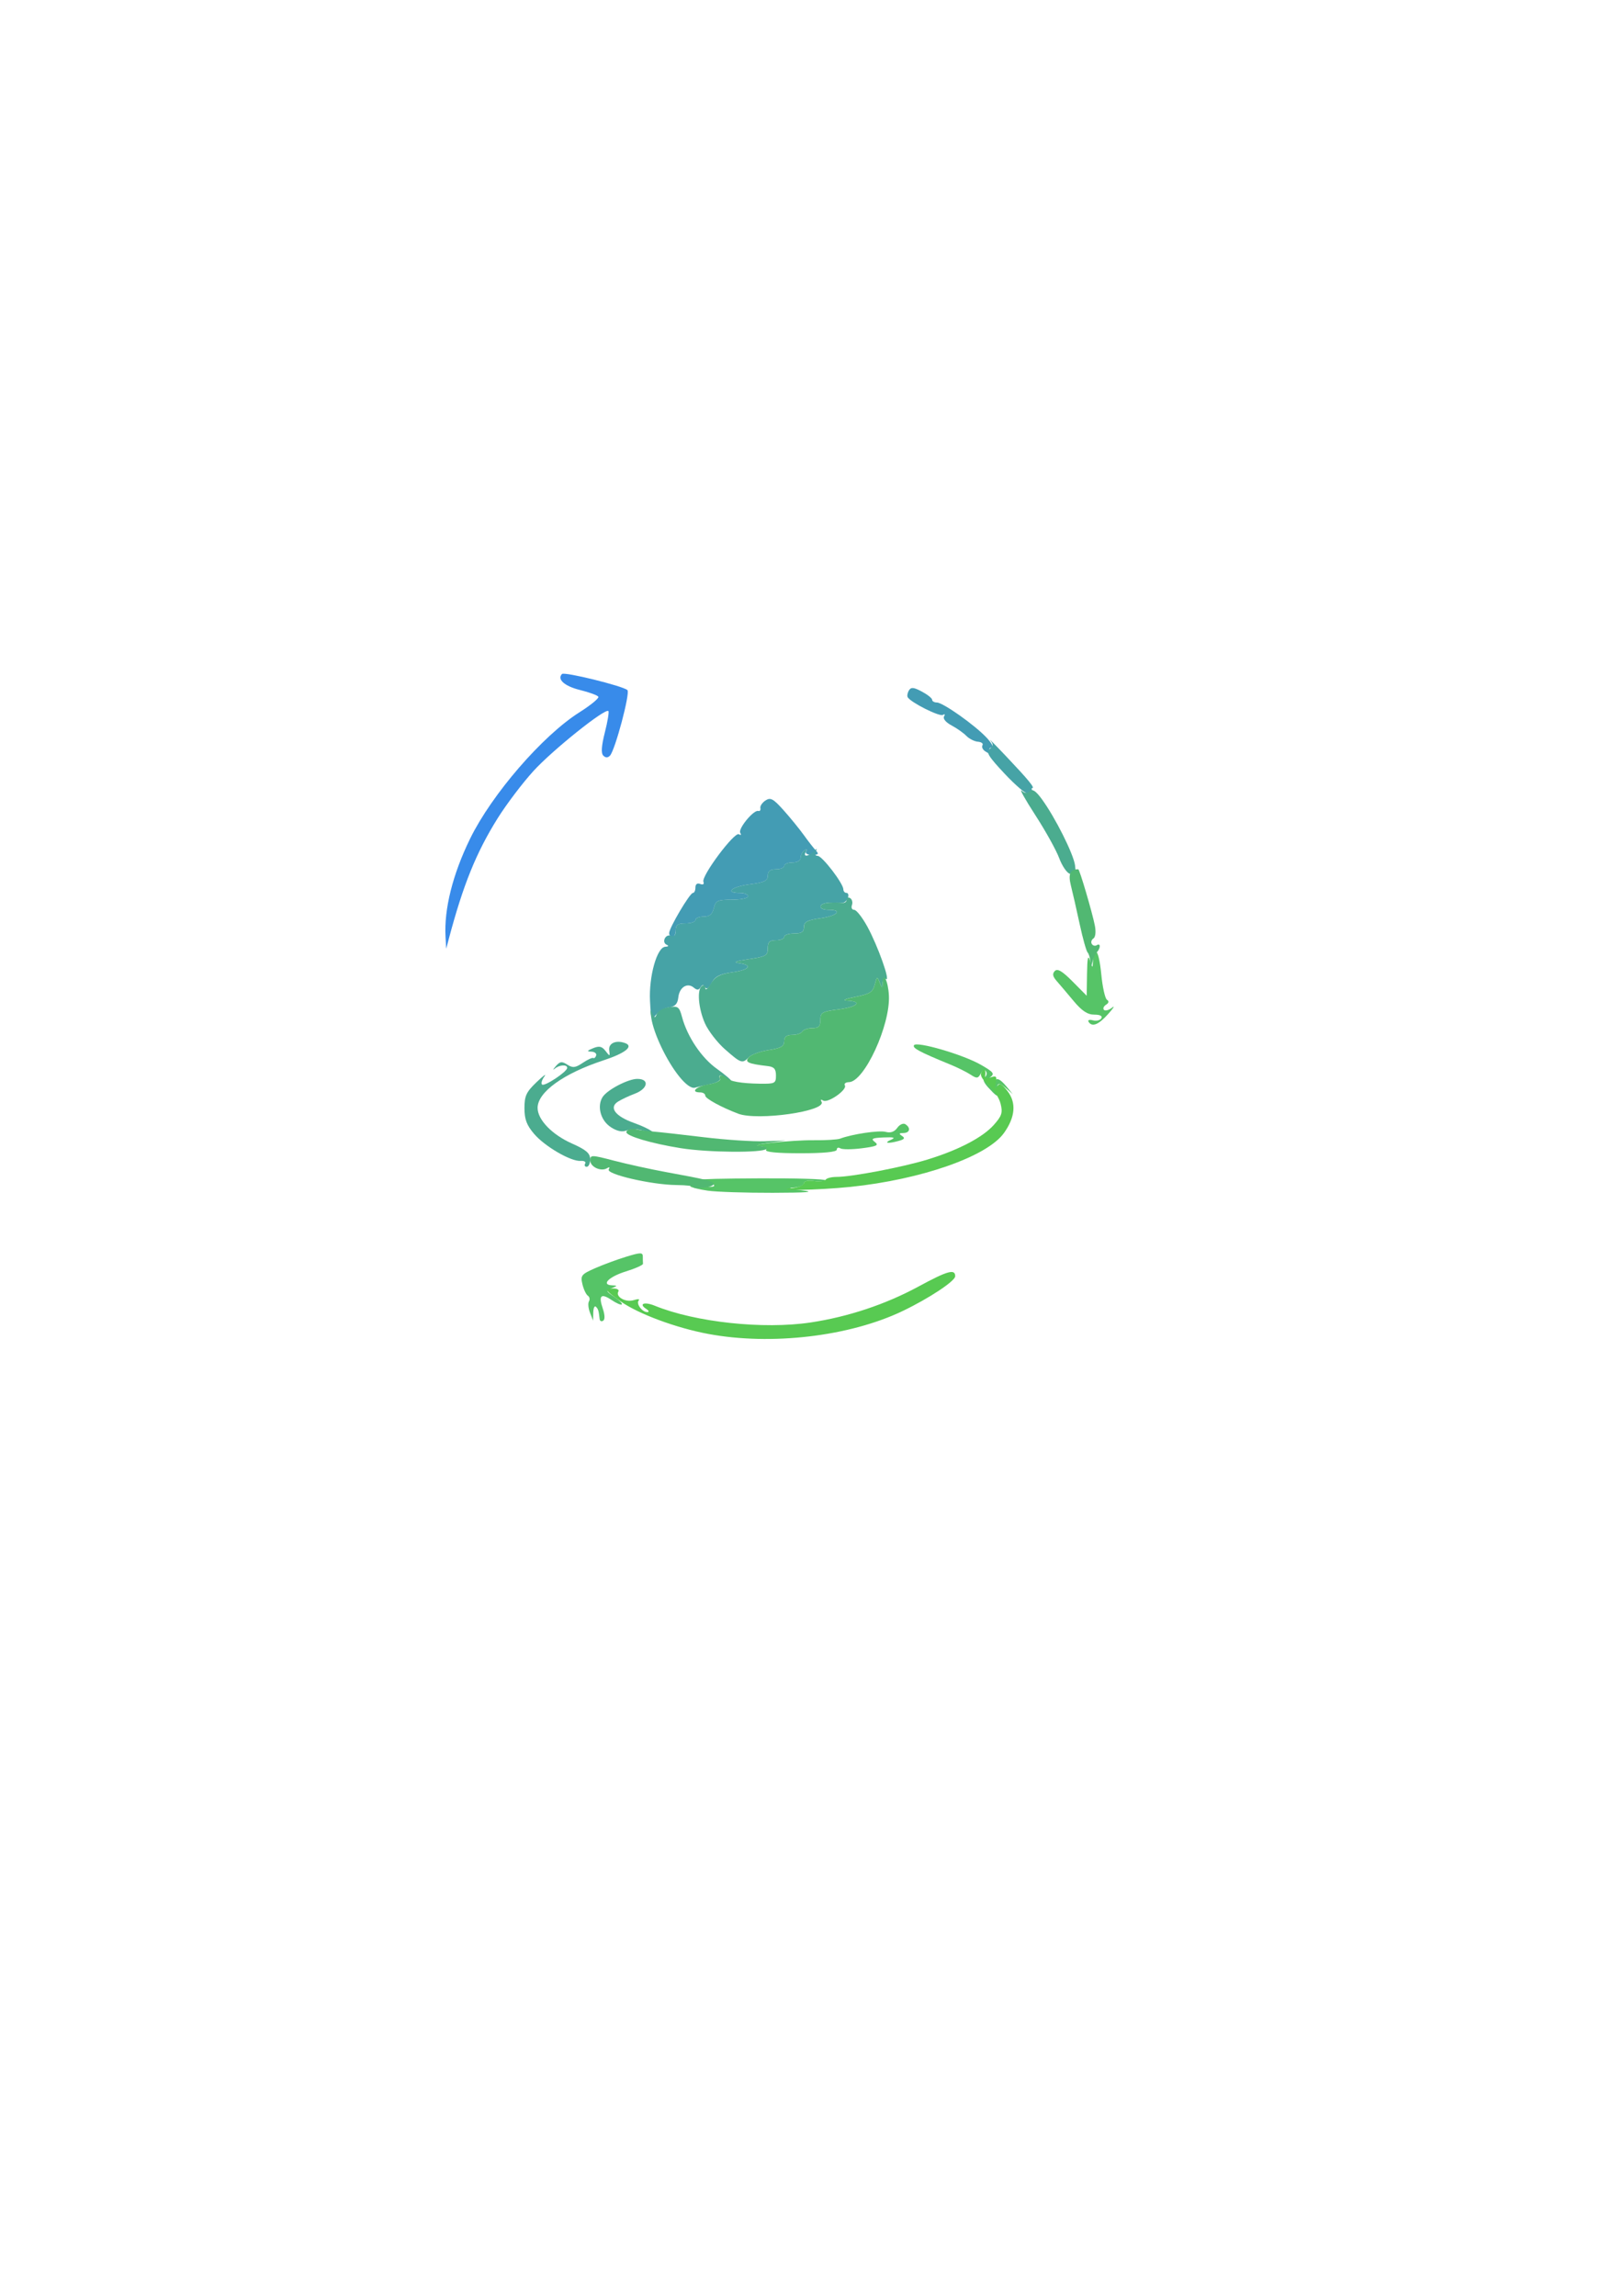 <?xml version="1.0" encoding="UTF-8" standalone="no"?>
<!-- Created with Inkscape (http://www.inkscape.org/) -->

<svg
   width="210mm"
   height="297mm"
   viewBox="0 0 210 297"
   version="1.1"
   id="svg1"
   xml:space="preserve"
   xmlns="http://www.w3.org/2000/svg"
   xmlns:svg="http://www.w3.org/2000/svg"><defs
     id="defs1"><linearGradient
       id="swatch1"><stop
         style="stop-color:#000000;stop-opacity:1;"
         offset="0"
         id="stop1" /></linearGradient></defs><g
     id="layer1"><g
       id="g31"
       transform="matrix(1.608,0,0,1.653,-59.364,-121.326)"><path
         style="fill:#388bea"
         d="m 72.768,146.719 c -0.126,-2.172 0.575,-4.896 1.979,-7.688 1.747,-3.473 5.831,-8.064 8.797,-9.888 0.906,-0.557 1.591,-1.105 1.522,-1.217 -0.069,-0.112 -0.731,-0.349 -1.47,-0.526 -1.251,-0.3 -1.873,-0.837 -1.455,-1.255 0.19,-0.19 4.901,0.937 5.262,1.26 0.241,0.215 -0.992,4.718 -1.405,5.132 -0.177,0.177 -0.356,0.175 -0.538,-0.008 -0.187,-0.187 -0.147,-0.757 0.13,-1.819 0.222,-0.85 0.349,-1.6 0.283,-1.666 -0.251,-0.251 -4.503,3.061 -6.039,4.703 -0.884,0.945 -2.181,2.613 -2.883,3.707 -1.716,2.674 -2.761,5.186 -3.912,9.397 l -0.217,0.794 z"
         id="path37" /><path
         style="fill:#439cb4"
         d="m 90.759,146.43 c 0,-0.406 1.667,-3.15 1.914,-3.15 0.112,0 0.203,-0.191 0.203,-0.425 0,-0.263 0.147,-0.369 0.383,-0.278 0.231,0.089 0.335,0.02 0.26,-0.174 -0.174,-0.452 2.502,-3.935 2.855,-3.717 0.165,0.102 0.212,0.055 0.11,-0.11 -0.195,-0.316 1.078,-1.819 1.451,-1.713 0.128,0.036 0.203,-0.064 0.167,-0.223 -0.036,-0.159 0.148,-0.427 0.41,-0.595 0.404,-0.26 0.624,-0.146 1.455,0.758 0.538,0.585 1.277,1.467 1.641,1.96 0.364,0.493 0.804,1.041 0.978,1.218 0.247,0.251 0.176,0.322 -0.326,0.322 -0.373,0 -0.572,-0.114 -0.474,-0.272 0.097,-0.157 0.039,-0.192 -0.137,-0.084 -0.168,0.104 -0.305,0.36 -0.305,0.57 0,0.23 -0.262,0.381 -0.661,0.381 -0.364,0 -0.661,0.119 -0.661,0.265 0,0.146 -0.298,0.265 -0.661,0.265 -0.472,0 -0.661,0.143 -0.661,0.499 0,0.406 -0.27,0.532 -1.455,0.68 -1.458,0.182 -2.037,0.673 -0.794,0.673 0.364,0 0.661,0.119 0.661,0.265 0,0.146 -0.582,0.265 -1.294,0.265 -1.16,0 -1.311,0.069 -1.46,0.661 -0.121,0.483 -0.343,0.661 -0.822,0.661 -0.361,0 -0.656,0.119 -0.656,0.265 0,0.146 -0.357,0.265 -0.794,0.265 -0.617,0 -0.794,0.118 -0.794,0.529 0,0.291 -0.119,0.529 -0.265,0.529 -0.146,0 -0.265,-0.13 -0.265,-0.289 z m 25.432,-14.237 c -0.201,-0.127 -0.298,-0.339 -0.217,-0.47 0.081,-0.132 -0.083,-0.257 -0.366,-0.278 -0.282,-0.021 -0.702,-0.227 -0.933,-0.458 -0.231,-0.231 -0.769,-0.6 -1.197,-0.821 -0.45,-0.232 -0.701,-0.526 -0.596,-0.696 0.103,-0.167 0.062,-0.22 -0.095,-0.123 -0.26,0.161 -2.574,-0.968 -2.828,-1.38 -0.065,-0.104 -0.022,-0.344 0.095,-0.533 0.17,-0.276 0.375,-0.259 1.041,0.086 0.456,0.236 0.829,0.525 0.829,0.642 0,0.118 0.171,0.214 0.38,0.214 0.49,0 3.066,1.773 4.014,2.763 0.403,0.421 0.584,0.765 0.403,0.765 -0.181,0 -0.256,0.119 -0.166,0.265 0.199,0.322 0.113,0.328 -0.365,0.025 z"
         id="path36" /><path
         style="fill:#46a3a6"
         d="m 89.222,151.727 c -0.099,-1.923 0.562,-4.204 1.228,-4.235 0.25,-0.012 0.305,-0.076 0.126,-0.149 -0.449,-0.183 -0.116,-0.885 0.338,-0.711 0.25,0.096 0.375,-0.041 0.375,-0.414 0,-0.443 0.163,-0.557 0.794,-0.557 0.437,0 0.794,-0.119 0.794,-0.265 0,-0.146 0.295,-0.265 0.656,-0.265 0.48,0 0.701,-0.178 0.822,-0.661 0.149,-0.593 0.3,-0.661 1.46,-0.661 0.712,0 1.294,-0.119 1.294,-0.265 0,-0.146 -0.298,-0.265 -0.661,-0.265 -1.243,0 -0.664,-0.491 0.794,-0.673 1.185,-0.148 1.455,-0.274 1.455,-0.68 0,-0.356 0.19,-0.499 0.661,-0.499 0.364,0 0.661,-0.119 0.661,-0.265 0,-0.146 0.298,-0.265 0.661,-0.265 0.4,0 0.661,-0.151 0.661,-0.381 0,-0.21 0.137,-0.466 0.305,-0.57 0.189,-0.117 0.234,-0.073 0.117,0.117 -0.252,0.408 0.174,0.39 0.622,-0.025 0.285,-0.265 0.319,-0.265 0.17,0 -0.107,0.19 -0.04,0.335 0.16,0.341 0.371,0.011 2.066,2.165 2.066,2.624 0,0.152 0.115,0.276 0.256,0.276 0.141,0 0.187,0.181 0.102,0.402 -0.085,0.221 -0.289,0.385 -0.455,0.366 -0.165,-0.02 -0.628,-0.022 -1.028,-0.005 -0.909,0.039 -0.97,0.561 -0.066,0.561 1.175,0 0.701,0.474 -0.661,0.661 -1.061,0.146 -1.323,0.282 -1.323,0.686 0,0.384 -0.189,0.504 -0.794,0.504 -0.437,0 -0.794,0.119 -0.794,0.265 0,0.146 -0.298,0.265 -0.661,0.265 -0.521,0 -0.661,0.134 -0.661,0.631 0,0.567 -0.155,0.653 -1.521,0.847 -1.052,0.15 -1.297,0.246 -0.794,0.313 1.144,0.151 0.853,0.523 -0.561,0.718 -0.994,0.137 -1.368,0.325 -1.635,0.824 -0.22,0.411 -0.413,0.538 -0.53,0.348 -0.136,-0.219 -0.234,-0.217 -0.373,0.008 -0.135,0.218 -0.286,0.225 -0.529,0.024 -0.517,-0.429 -1.16,-0.048 -1.251,0.742 -0.061,0.525 -0.251,0.727 -0.743,0.792 -0.364,0.048 -0.84,0.314 -1.058,0.592 -0.366,0.467 -0.403,0.382 -0.479,-1.094 z m 30.771,-16.125 c -0.091,-0.148 -0.269,-0.205 -0.395,-0.127 -0.126,0.078 -0.95,-0.605 -1.832,-1.517 -1.319,-1.365 -1.535,-1.709 -1.219,-1.944 0.303,-0.226 0.317,-0.366 0.064,-0.671 -0.176,-0.212 0.395,0.347 1.268,1.244 1.818,1.866 2.344,2.491 2.095,2.491 -0.096,0 -0.027,0.179 0.154,0.397 0.181,0.218 0.262,0.397 0.18,0.397 -0.082,0 -0.224,-0.121 -0.315,-0.269 z"
         id="path35" /><path
         style="fill:#4bac8f"
         d="m 84.003,164.462 c 0.084,-0.137 -0.076,-0.231 -0.356,-0.21 -0.782,0.059 -2.883,-1.126 -3.751,-2.114 -0.6,-0.684 -0.777,-1.142 -0.777,-2.015 0,-0.962 0.145,-1.264 0.981,-2.041 0.539,-0.501 0.82,-0.701 0.624,-0.442 -0.196,0.258 -0.283,0.543 -0.193,0.633 0.185,0.185 2.023,-0.995 2.026,-1.301 0.003,-0.285 -0.631,-0.244 -1.005,0.065 -0.175,0.145 -0.138,0.058 0.084,-0.193 0.336,-0.381 0.49,-0.402 0.93,-0.127 0.437,0.273 0.65,0.25 1.241,-0.137 0.392,-0.257 0.775,-0.428 0.85,-0.381 0.076,0.047 0.18,-0.042 0.232,-0.198 0.052,-0.156 -0.123,-0.292 -0.39,-0.301 -0.381,-0.013 -0.35,-0.071 0.144,-0.269 0.491,-0.196 0.711,-0.149 0.999,0.215 0.349,0.441 0.366,0.438 0.297,-0.052 -0.079,-0.561 0.573,-0.835 1.312,-0.551 0.661,0.254 -0.048,0.787 -1.782,1.341 -3.21,1.025 -5.292,2.487 -5.292,3.717 0,0.926 1.157,2.093 2.767,2.79 1.144,0.495 1.458,0.759 1.462,1.226 0.003,0.327 -0.122,0.595 -0.276,0.595 -0.154,0 -0.211,-0.112 -0.127,-0.249 z m 1.928,-2.949 c -0.72,-0.544 -0.963,-1.59 -0.525,-2.259 0.37,-0.566 2.049,-1.42 2.793,-1.421 1.006,-0.001 0.861,0.775 -0.218,1.166 -0.437,0.158 -1.032,0.43 -1.323,0.605 -0.77,0.461 -0.244,1.152 1.276,1.677 1.306,0.451 2.092,0.994 0.973,0.672 -0.798,-0.23 -1.033,-0.235 -1.72,-0.04 -0.32,0.091 -0.817,-0.067 -1.257,-0.4 z m 5.64,-3.871 c -1.009,-1.217 -2.041,-3.318 -2.246,-4.573 -0.098,-0.601 -0.075,-0.747 0.066,-0.416 0.183,0.428 0.243,0.444 0.375,0.099 0.087,-0.226 0.524,-0.464 0.973,-0.53 0.738,-0.108 0.838,-0.036 1.061,0.773 0.427,1.545 1.574,3.202 2.802,4.047 0.651,0.448 1.184,0.893 1.184,0.987 0,0.095 -0.143,0.03 -0.318,-0.145 -0.372,-0.372 -0.841,-0.428 -0.622,-0.074 0.083,0.134 -0.238,0.321 -0.712,0.417 -0.474,0.096 -1.058,0.228 -1.298,0.295 -0.275,0.077 -0.744,-0.249 -1.266,-0.88 z m 3.698,-2.111 c -0.628,-0.538 -1.361,-1.46 -1.629,-2.051 -0.533,-1.173 -0.652,-2.667 -0.234,-2.925 0.146,-0.09 0.268,-0.008 0.272,0.183 0.004,0.19 0.205,0.027 0.447,-0.363 0.343,-0.553 0.722,-0.748 1.713,-0.885 1.4,-0.193 1.683,-0.565 0.545,-0.716 -0.503,-0.067 -0.258,-0.163 0.794,-0.313 1.366,-0.194 1.521,-0.281 1.521,-0.847 0,-0.497 0.141,-0.631 0.661,-0.631 0.364,0 0.661,-0.119 0.661,-0.265 0,-0.146 0.357,-0.265 0.794,-0.265 0.604,0 0.794,-0.12 0.794,-0.504 0,-0.405 0.262,-0.54 1.323,-0.686 1.363,-0.187 1.837,-0.661 0.661,-0.661 -0.904,0 -0.843,-0.521 0.066,-0.561 0.4,-0.017 0.876,-0.012 1.058,0.012 0.182,0.024 0.331,-0.088 0.331,-0.249 0,-0.16 0.127,-0.213 0.283,-0.117 0.155,0.096 0.219,0.341 0.141,0.545 -0.078,0.204 0.003,0.37 0.18,0.37 0.177,1.5e-4 0.656,0.593 1.063,1.318 0.844,1.503 1.878,4.334 1.497,4.098 -0.139,-0.086 -0.262,0.059 -0.272,0.322 -0.017,0.426 -0.043,0.42 -0.234,-0.051 -0.201,-0.492 -0.228,-0.481 -0.398,0.165 -0.154,0.584 -0.399,0.735 -1.552,0.957 -0.878,0.169 -1.108,0.276 -0.641,0.298 1.255,0.06 0.793,0.495 -0.728,0.685 -1.314,0.164 -1.455,0.244 -1.455,0.824 0,0.505 -0.138,0.642 -0.646,0.642 -0.355,0 -0.719,0.119 -0.809,0.265 -0.09,0.146 -0.454,0.265 -0.809,0.265 -0.457,0 -0.646,0.146 -0.646,0.499 0,0.391 -0.266,0.539 -1.232,0.684 -0.678,0.102 -1.4,0.353 -1.606,0.559 -0.526,0.526 -0.632,0.493 -1.912,-0.603 z m 27.734,-13.751 c -0.238,-0.063 -0.624,-0.618 -0.859,-1.232 -0.235,-0.614 -1.096,-2.123 -1.914,-3.352 -0.818,-1.229 -1.316,-2.093 -1.106,-1.919 0.269,0.223 0.465,0.234 0.662,0.036 0.198,-0.198 0.477,-0.02 0.947,0.602 1.085,1.437 2.58,4.336 2.692,5.22 0.057,0.452 0.083,0.808 0.057,0.791 -0.026,-0.017 -0.241,-0.083 -0.479,-0.146 z"
         id="path34" /><path
         style="fill:#56c467"
         d="m 85.17,176.633 c -0.08,-0.679 -0.11,-0.776 -0.298,-0.964 -0.109,-0.109 -0.206,0.089 -0.215,0.441 l -0.017,0.639 -0.248,-0.62 c -0.137,-0.341 -0.173,-0.741 -0.082,-0.889 0.092,-0.148 0.051,-0.346 -0.091,-0.439 -0.142,-0.093 -0.339,-0.499 -0.437,-0.903 -0.166,-0.676 -0.086,-0.774 1.011,-1.245 0.655,-0.281 1.789,-0.688 2.52,-0.905 1.154,-0.343 1.329,-0.344 1.329,-0.012 0,0.21 0.007,0.464 0.015,0.564 0.008,0.1 -0.607,0.369 -1.368,0.598 -1.38,0.416 -2.035,1.056 -1.116,1.091 0.444,0.017 0.441,0.036 -0.034,0.222 -0.487,0.19 -0.474,0.233 0.207,0.679 0.399,0.262 0.673,0.529 0.608,0.593 -0.065,0.065 -0.429,-0.087 -0.81,-0.336 -0.866,-0.568 -1.081,-0.372 -0.723,0.657 0.172,0.494 0.184,0.86 0.031,0.955 -0.137,0.085 -0.264,0.028 -0.282,-0.126 z m 8.709,-10.05 c -0.685,-0.096 -1.32,-0.248 -1.411,-0.339 -0.091,-0.091 0.351,-0.101 0.981,-0.022 0.791,0.099 1.064,0.058 0.882,-0.132 -0.146,-0.152 -0.562,-0.315 -0.926,-0.364 -0.364,-0.049 1.744,-0.098 4.684,-0.11 2.94,-0.012 5.297,0.058 5.237,0.154 -0.06,0.097 -0.471,0.122 -0.914,0.057 -0.486,-0.071 -0.805,-0.001 -0.805,0.176 0,0.162 -0.387,0.315 -0.86,0.339 -0.498,0.026 -0.192,0.118 0.728,0.22 1.107,0.122 0.386,0.178 -2.381,0.185 -2.183,0.005 -4.529,-0.069 -5.214,-0.165 z m 4.685,-3.195 c 0.093,-0.15 -0.159,-0.28 -0.58,-0.301 -1.335,-0.065 2.65,-0.475 4.416,-0.454 0.946,0.011 1.898,-0.045 2.117,-0.124 0.987,-0.359 3.137,-0.669 3.67,-0.529 0.391,0.102 0.703,-0.004 0.932,-0.318 0.19,-0.259 0.482,-0.387 0.649,-0.283 0.458,0.283 0.366,0.686 -0.158,0.69 -0.355,0.003 -0.38,0.056 -0.11,0.228 0.264,0.167 0.197,0.266 -0.265,0.389 -0.873,0.234 -1.247,0.178 -0.618,-0.091 0.391,-0.168 0.236,-0.214 -0.596,-0.18 -0.926,0.039 -1.051,0.102 -0.707,0.356 0.344,0.254 0.158,0.342 -1.037,0.491 -0.801,0.1 -1.584,0.103 -1.741,0.006 -0.157,-0.097 -0.285,-0.05 -0.285,0.104 0,0.18 -1.043,0.28 -2.926,0.28 -1.883,0 -2.868,-0.094 -2.763,-0.265 z m 17.886,-4.867 c -0.388,-0.413 -0.494,-0.696 -0.306,-0.812 0.159,-0.098 0.211,-0.305 0.116,-0.459 -0.109,-0.176 -0.266,-0.114 -0.423,0.167 -0.219,0.391 -0.322,0.401 -0.823,0.081 -0.315,-0.201 -1.049,-0.556 -1.632,-0.788 -2.481,-0.991 -3.056,-1.288 -2.918,-1.511 0.205,-0.332 3.956,0.732 5.377,1.527 1.039,0.581 1.132,0.703 0.75,0.982 -0.387,0.283 -0.392,0.356 -0.036,0.651 0.329,0.273 0.4,0.256 0.4,-0.098 0,-0.598 0.357,-0.535 0.951,0.166 l 0.504,0.595 -0.595,-0.504 c -0.569,-0.482 -0.752,-0.354 -0.627,0.438 0.052,0.327 -0.11,0.231 -0.736,-0.435 z m 8.059,-5.163 c -0.082,-0.132 0.077,-0.181 0.351,-0.109 0.275,0.072 0.58,0.001 0.677,-0.157 0.112,-0.181 -0.098,-0.288 -0.568,-0.288 -0.544,0 -0.995,-0.291 -1.669,-1.077 -0.508,-0.592 -1.12,-1.295 -1.36,-1.561 -0.319,-0.354 -0.358,-0.563 -0.144,-0.777 0.214,-0.214 0.599,0.008 1.429,0.822 l 1.136,1.115 0.026,-1.709 c 0.019,-1.257 0.082,-1.534 0.238,-1.047 0.197,0.616 0.214,0.621 0.238,0.082 0.015,-0.319 0.13,-0.644 0.257,-0.722 0.127,-0.079 0.313,0.686 0.412,1.698 0.1,1.012 0.306,1.918 0.459,2.012 0.182,0.112 0.157,0.246 -0.074,0.389 -0.193,0.119 -0.268,0.3 -0.167,0.402 0.101,0.101 0.396,0.023 0.654,-0.174 0.258,-0.197 0.12,0.024 -0.308,0.491 -0.78,0.853 -1.312,1.057 -1.589,0.61 z"
         id="path33" /><path
         style="fill:#51b872"
         d="m 92.741,166.303 c 0.051,-0.082 -0.583,-0.156 -1.408,-0.164 -1.993,-0.019 -5.665,-0.846 -5.432,-1.223 0.106,-0.172 0.054,-0.21 -0.131,-0.096 -0.482,0.298 -1.361,-0.095 -1.361,-0.609 0,-0.441 0.098,-0.44 1.918,0.023 1.055,0.268 2.93,0.668 4.167,0.889 3.281,0.586 3.697,0.685 3.838,0.913 0.07,0.113 -0.28,0.253 -0.778,0.311 -0.498,0.058 -0.864,0.038 -0.813,-0.044 z m -1.056,-3.049 c -2.349,-0.367 -4.366,-0.946 -4.366,-1.253 0,-0.211 0.48,-0.311 0.926,-0.193 0.146,0.039 0.681,0.103 1.191,0.142 0.509,0.04 2.355,0.24 4.101,0.446 1.746,0.206 3.949,0.348 4.895,0.316 l 1.72,-0.058 -1.455,0.192 c -0.822,0.108 -1.119,0.21 -0.684,0.235 0.424,0.024 0.688,0.127 0.586,0.229 -0.324,0.324 -4.712,0.289 -6.913,-0.056 z m 4.63,-2.699 c -1.342,-0.493 -2.646,-1.186 -2.646,-1.407 0,-0.142 -0.179,-0.258 -0.397,-0.258 -0.844,0 -0.343,-0.47 0.674,-0.633 0.598,-0.096 1,-0.286 0.91,-0.431 -0.182,-0.294 0.216,-0.356 0.495,-0.076 0.277,0.277 1.215,0.438 2.683,0.459 1.24,0.018 1.323,-0.022 1.323,-0.642 0,-0.509 -0.152,-0.678 -0.661,-0.736 -1.606,-0.18 -1.897,-0.316 -1.508,-0.705 0.202,-0.202 0.921,-0.45 1.599,-0.551 0.966,-0.145 1.232,-0.293 1.232,-0.684 0,-0.353 0.189,-0.499 0.646,-0.499 0.355,0 0.719,-0.119 0.809,-0.265 0.09,-0.146 0.454,-0.265 0.809,-0.265 0.507,0 0.646,-0.138 0.646,-0.642 0,-0.58 0.141,-0.66 1.455,-0.824 1.521,-0.19 1.983,-0.625 0.728,-0.685 -0.466,-0.022 -0.236,-0.129 0.641,-0.298 1.153,-0.222 1.398,-0.373 1.552,-0.957 0.17,-0.645 0.198,-0.657 0.398,-0.165 0.192,0.47 0.218,0.476 0.234,0.051 0.037,-0.963 0.449,-0.179 0.508,0.968 0.12,2.323 -1.984,6.757 -3.217,6.778 -0.263,0.005 -0.411,0.118 -0.328,0.253 0.212,0.342 -1.372,1.418 -1.746,1.187 -0.181,-0.112 -0.236,-0.075 -0.134,0.091 0.455,0.735 -5.129,1.515 -6.706,0.937 z m 28.341,-11.873 c -0.017,-0.303 -0.116,-0.637 -0.221,-0.741 -0.104,-0.104 -0.393,-1.107 -0.641,-2.227 -0.248,-1.12 -0.565,-2.476 -0.705,-3.013 -0.234,-0.901 -0.06,-1.273 0.594,-1.273 0.104,0 1.132,3.397 1.334,4.407 0.098,0.491 0.05,0.907 -0.117,1.01 -0.156,0.097 -0.215,0.289 -0.13,0.426 0.085,0.138 0.266,0.182 0.401,0.098 0.316,-0.195 0.321,0.223 0.007,0.554 -0.131,0.138 -0.296,0.489 -0.366,0.781 -0.123,0.511 -0.128,0.51 -0.158,-0.022 z"
         id="path32" /><path
         style="fill:#58ca52"
         d="m 93.91,177.793 c -2.583,-0.468 -5.624,-1.566 -7.053,-2.547 -1.272,-0.873 -1.351,-1.011 -0.58,-1.011 0.3,0 0.48,0.106 0.4,0.235 -0.255,0.412 0.584,0.878 1.226,0.68 0.334,-0.103 0.52,-0.094 0.412,0.02 -0.236,0.249 0.271,0.919 0.692,0.913 0.164,-0.002 0.123,-0.115 -0.091,-0.25 -0.633,-0.4 -0.145,-0.58 0.683,-0.251 3.265,1.296 8.745,1.869 12.55,1.313 3.023,-0.442 6.033,-1.418 8.684,-2.816 2.336,-1.232 2.947,-1.398 2.947,-0.801 0,0.376 -2.117,1.737 -4.233,2.723 -4.272,1.989 -10.561,2.71 -15.635,1.792 z m 6.837,-11.422 c 0.473,-0.059 0.86,-0.232 0.86,-0.385 0,-0.159 0.344,-0.227 0.805,-0.16 0.443,0.065 0.867,0.019 0.942,-0.102 0.075,-0.121 0.471,-0.22 0.88,-0.22 1.208,0 5.299,-0.759 7.295,-1.353 2.524,-0.751 4.47,-1.74 5.367,-2.726 0.639,-0.702 0.718,-0.947 0.533,-1.658 -0.119,-0.459 -0.561,-1.124 -0.982,-1.478 -0.54,-0.454 -0.697,-0.753 -0.531,-1.014 0.216,-0.341 0.357,-0.141 0.267,0.378 -0.021,0.12 0.193,0.145 0.476,0.055 0.428,-0.136 0.491,-0.061 0.381,0.443 -0.095,0.431 -0.061,0.504 0.117,0.253 0.196,-0.276 0.379,-0.19 0.841,0.397 0.715,0.909 0.612,2.038 -0.299,3.272 -1.353,1.834 -6.633,3.635 -12.35,4.212 -2.572,0.26 -6.612,0.335 -4.602,0.085 z"
         id="path31" /></g></g></svg>
